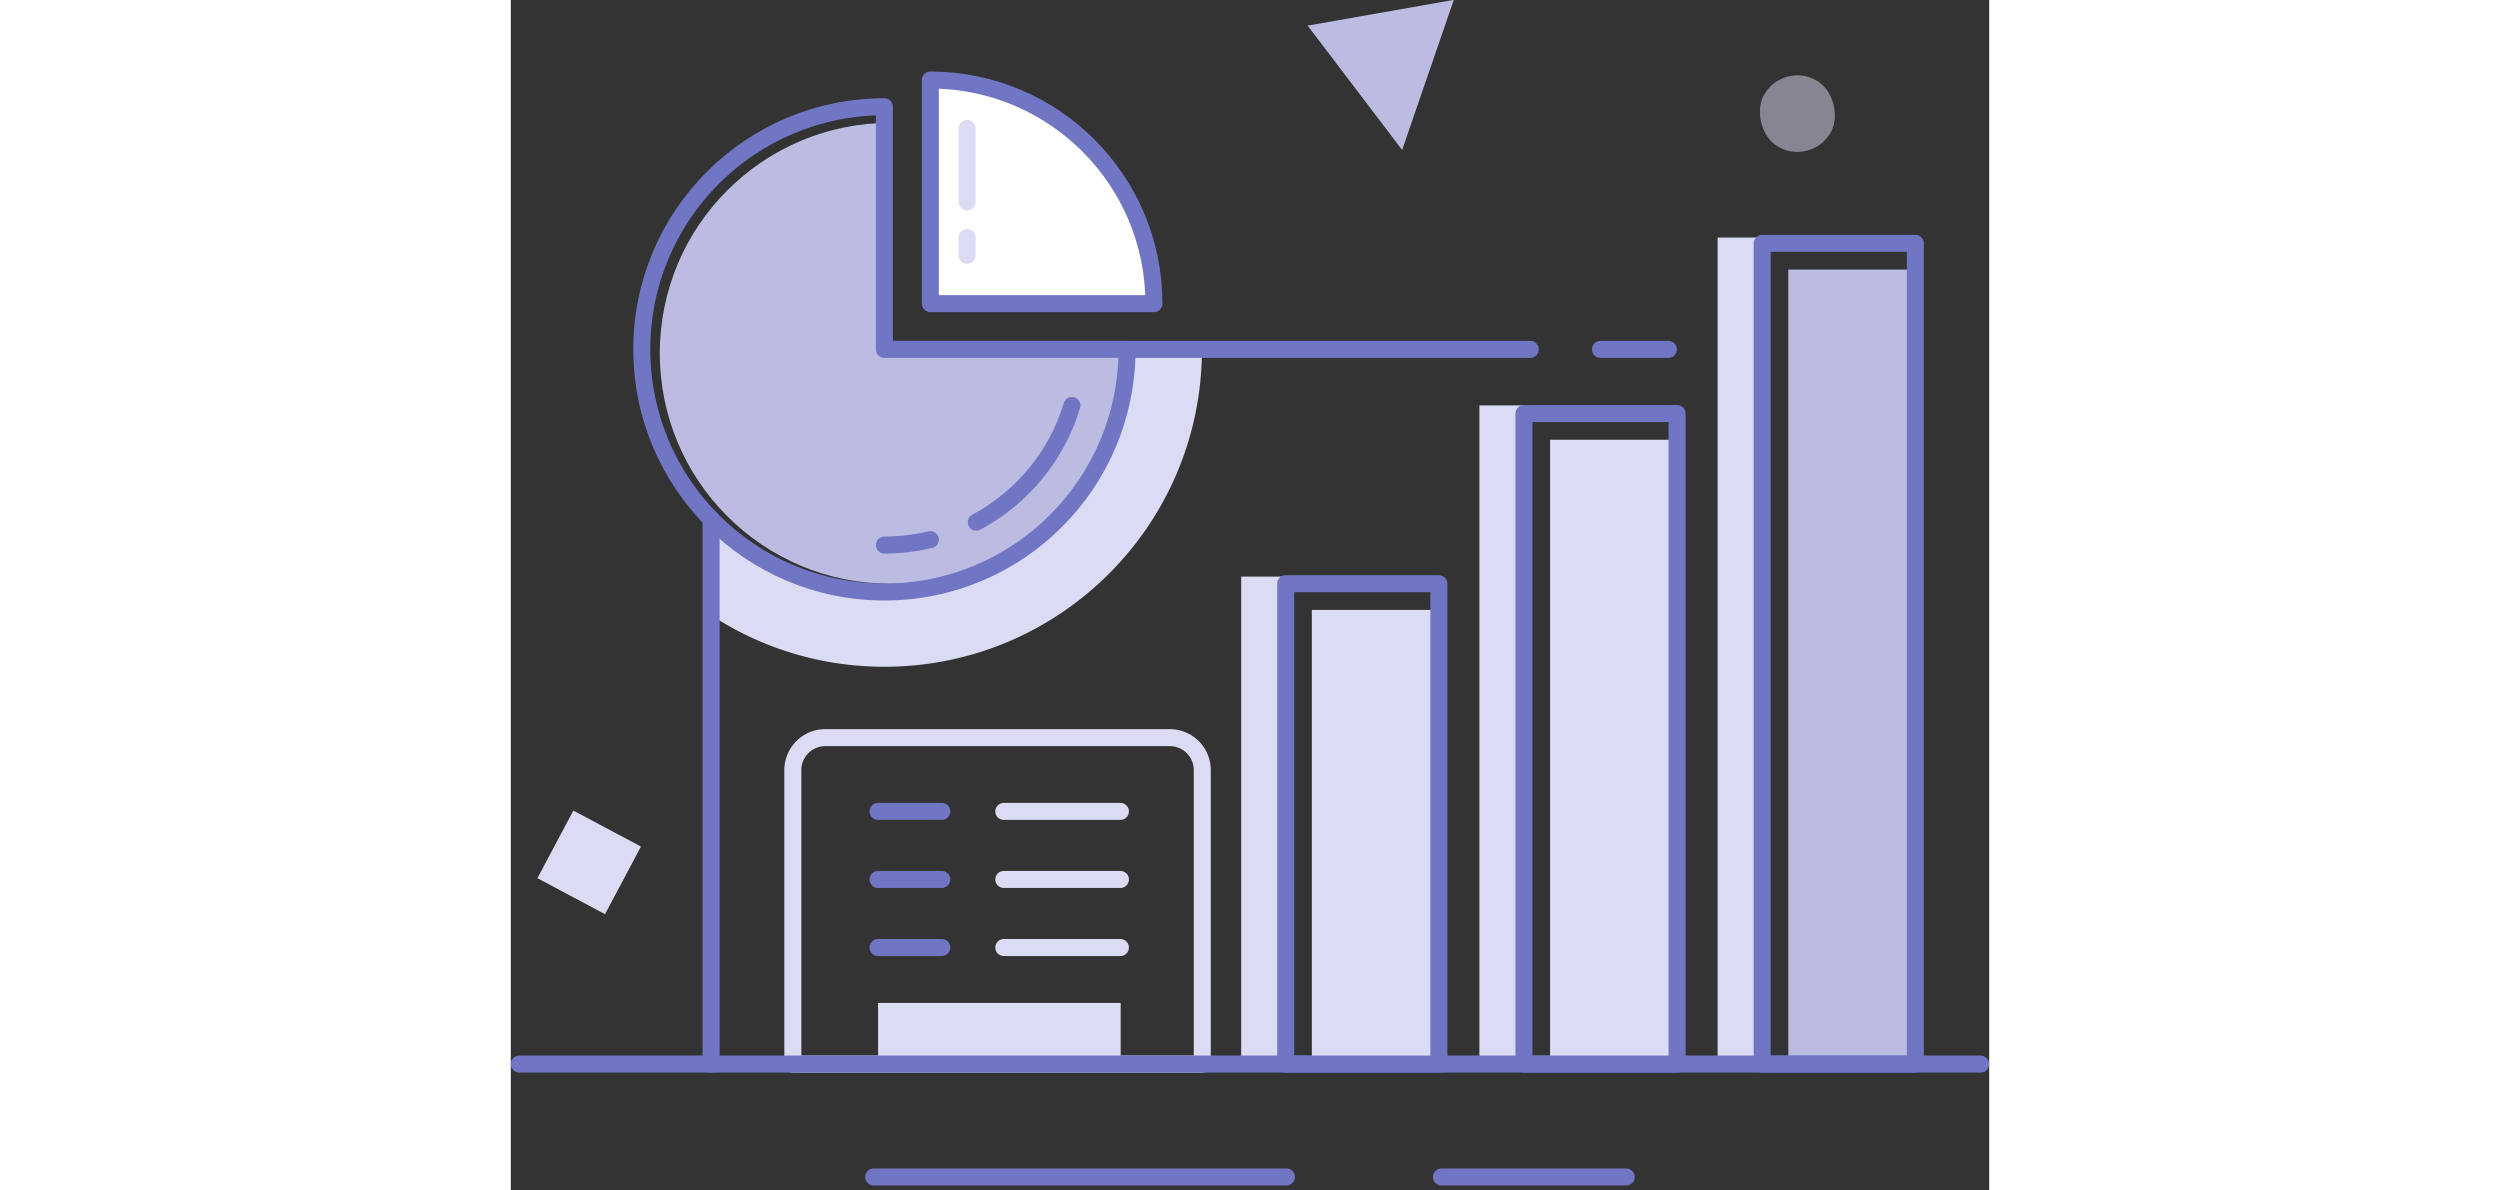 <svg width="210" height="100" viewBox="0 0 190 153" xmlns="http://www.w3.org/2000/svg"><rect x="0" y="0" width="190" height="153" fill="#333333" stroke="none"/><g transform="translate(0 -5)" fill="none" fill-rule="evenodd"><path d="M88.822 49.907c0 22.526-18.283 40.785-40.809 40.785-8.201 0-15.856-2.425-22.264-6.627V71.711a30.984 30.984 0 0022.264 9.382c17.212 0 31.187-13.977 31.187-31.186h9.622z" fill="#DBDBF3"/><path d="M0 157.358h189.993V14.195H0z"/><path fill="#DBDBF3" d="M124.482 141.754h5.725V57.099h-5.725zM93.864 141.754h5.725V79.109h-5.725zM155.1 141.754h5.725V35.529H155.1zM47.198 141.754H78.38V133.9H47.198z"/><path fill="#BCBCE2" d="M164.182 141.754h16.326V39.647h-16.326z"/><path d="M88.87 141.754H36.245V103.98c0-2.307 1.87-4.18 4.177-4.18h44.27a4.179 4.179 0 014.176 4.18v37.774z" stroke="#DBDBF3" stroke-width="2.187" stroke-linecap="round" stroke-linejoin="round"/><path stroke="#7176C4" stroke-width="2.187" stroke-linecap="round" stroke-linejoin="round" d="M1.094 141.754H188.9M119.603 156.264h23.75M46.639 156.264h53.042M45.473 49.9h85.547"/><path fill="#BCBCE2" d="M102.41 8.295l18.784-3.311-6.641 19.288z"/><path fill="#DBDBF3" d="M8.037 109.178l8.69 4.62-4.621 8.689-8.69-4.62z"/><rect fill-opacity=".5" fill="#DBDBF3" transform="rotate(28 165.349 19.604)" x="160.428" y="14.684" width="9.841" height="9.841" rx="4.921"/><path stroke="#7176C4" stroke-width="2.187" stroke-linecap="round" stroke-linejoin="round" d="M25.742 141.754v-70.03"/><path d="M48.764 20.788c-16.356 0-29.616 13.26-29.616 29.616 0 16.357 13.26 29.619 29.616 29.619 16.357 0 29.617-13.262 29.617-29.619H48.764V20.788z" fill="#BCBCE2"/><path d="M48.012 18.718c-17.22 0-31.18 13.962-31.18 31.182 0 17.223 13.96 31.183 31.18 31.183 17.222 0 31.182-13.96 31.182-31.183H48.012V18.718zM59.825 72.107c5.87-3.13 10.353-8.518 12.288-15.002M48.012 75.049c2.036 0 4.013-.241 5.907-.698M160.825 141.754h19.683V36.28h-19.683z" stroke="#7176C4" stroke-width="2.187" stroke-linecap="round" stroke-linejoin="round"/><path fill="#DBDBF3" d="M133.564 141.754h16.326V61.517h-16.326z"/><path stroke="#7176C4" stroke-width="2.187" stroke-linecap="round" stroke-linejoin="round" d="M130.207 141.754h19.683V58.15h-19.683zM140.048 49.9h8.722"/><path fill="#DBDBF3" d="M102.946 141.754h16.326V83.387h-16.326z"/><path stroke="#7176C4" stroke-width="2.187" stroke-linecap="round" stroke-linejoin="round" d="M99.59 141.754h19.682V80.02H99.59z"/><path d="M53.92 15.288v28.733h28.732c0-15.869-12.864-28.733-28.733-28.733" fill="#FFF"/><path d="M53.92 15.288v28.733h28.732c0-15.869-12.864-28.733-28.733-28.733zM47.199 109.28h8.192" stroke="#7176C4" stroke-width="2.187" stroke-linecap="round" stroke-linejoin="round"/><path stroke="#DBDBF3" stroke-width="2.187" stroke-linecap="round" stroke-linejoin="round" d="M63.356 109.28h14.99"/><path stroke="#7176C4" stroke-width="2.187" stroke-linecap="round" stroke-linejoin="round" d="M47.199 118.028h8.192"/><path stroke="#DBDBF3" stroke-width="2.187" stroke-linecap="round" stroke-linejoin="round" d="M63.356 118.028h14.99"/><path stroke="#7176C4" stroke-width="2.187" stroke-linecap="round" stroke-linejoin="round" d="M47.199 126.776h8.192"/><path stroke="#DBDBF3" stroke-width="2.187" stroke-linecap="round" stroke-linejoin="round" d="M63.356 126.776h14.99M58.647 29.655v-8.157 9.454M58.647 35.529v2.285"/></g></svg>